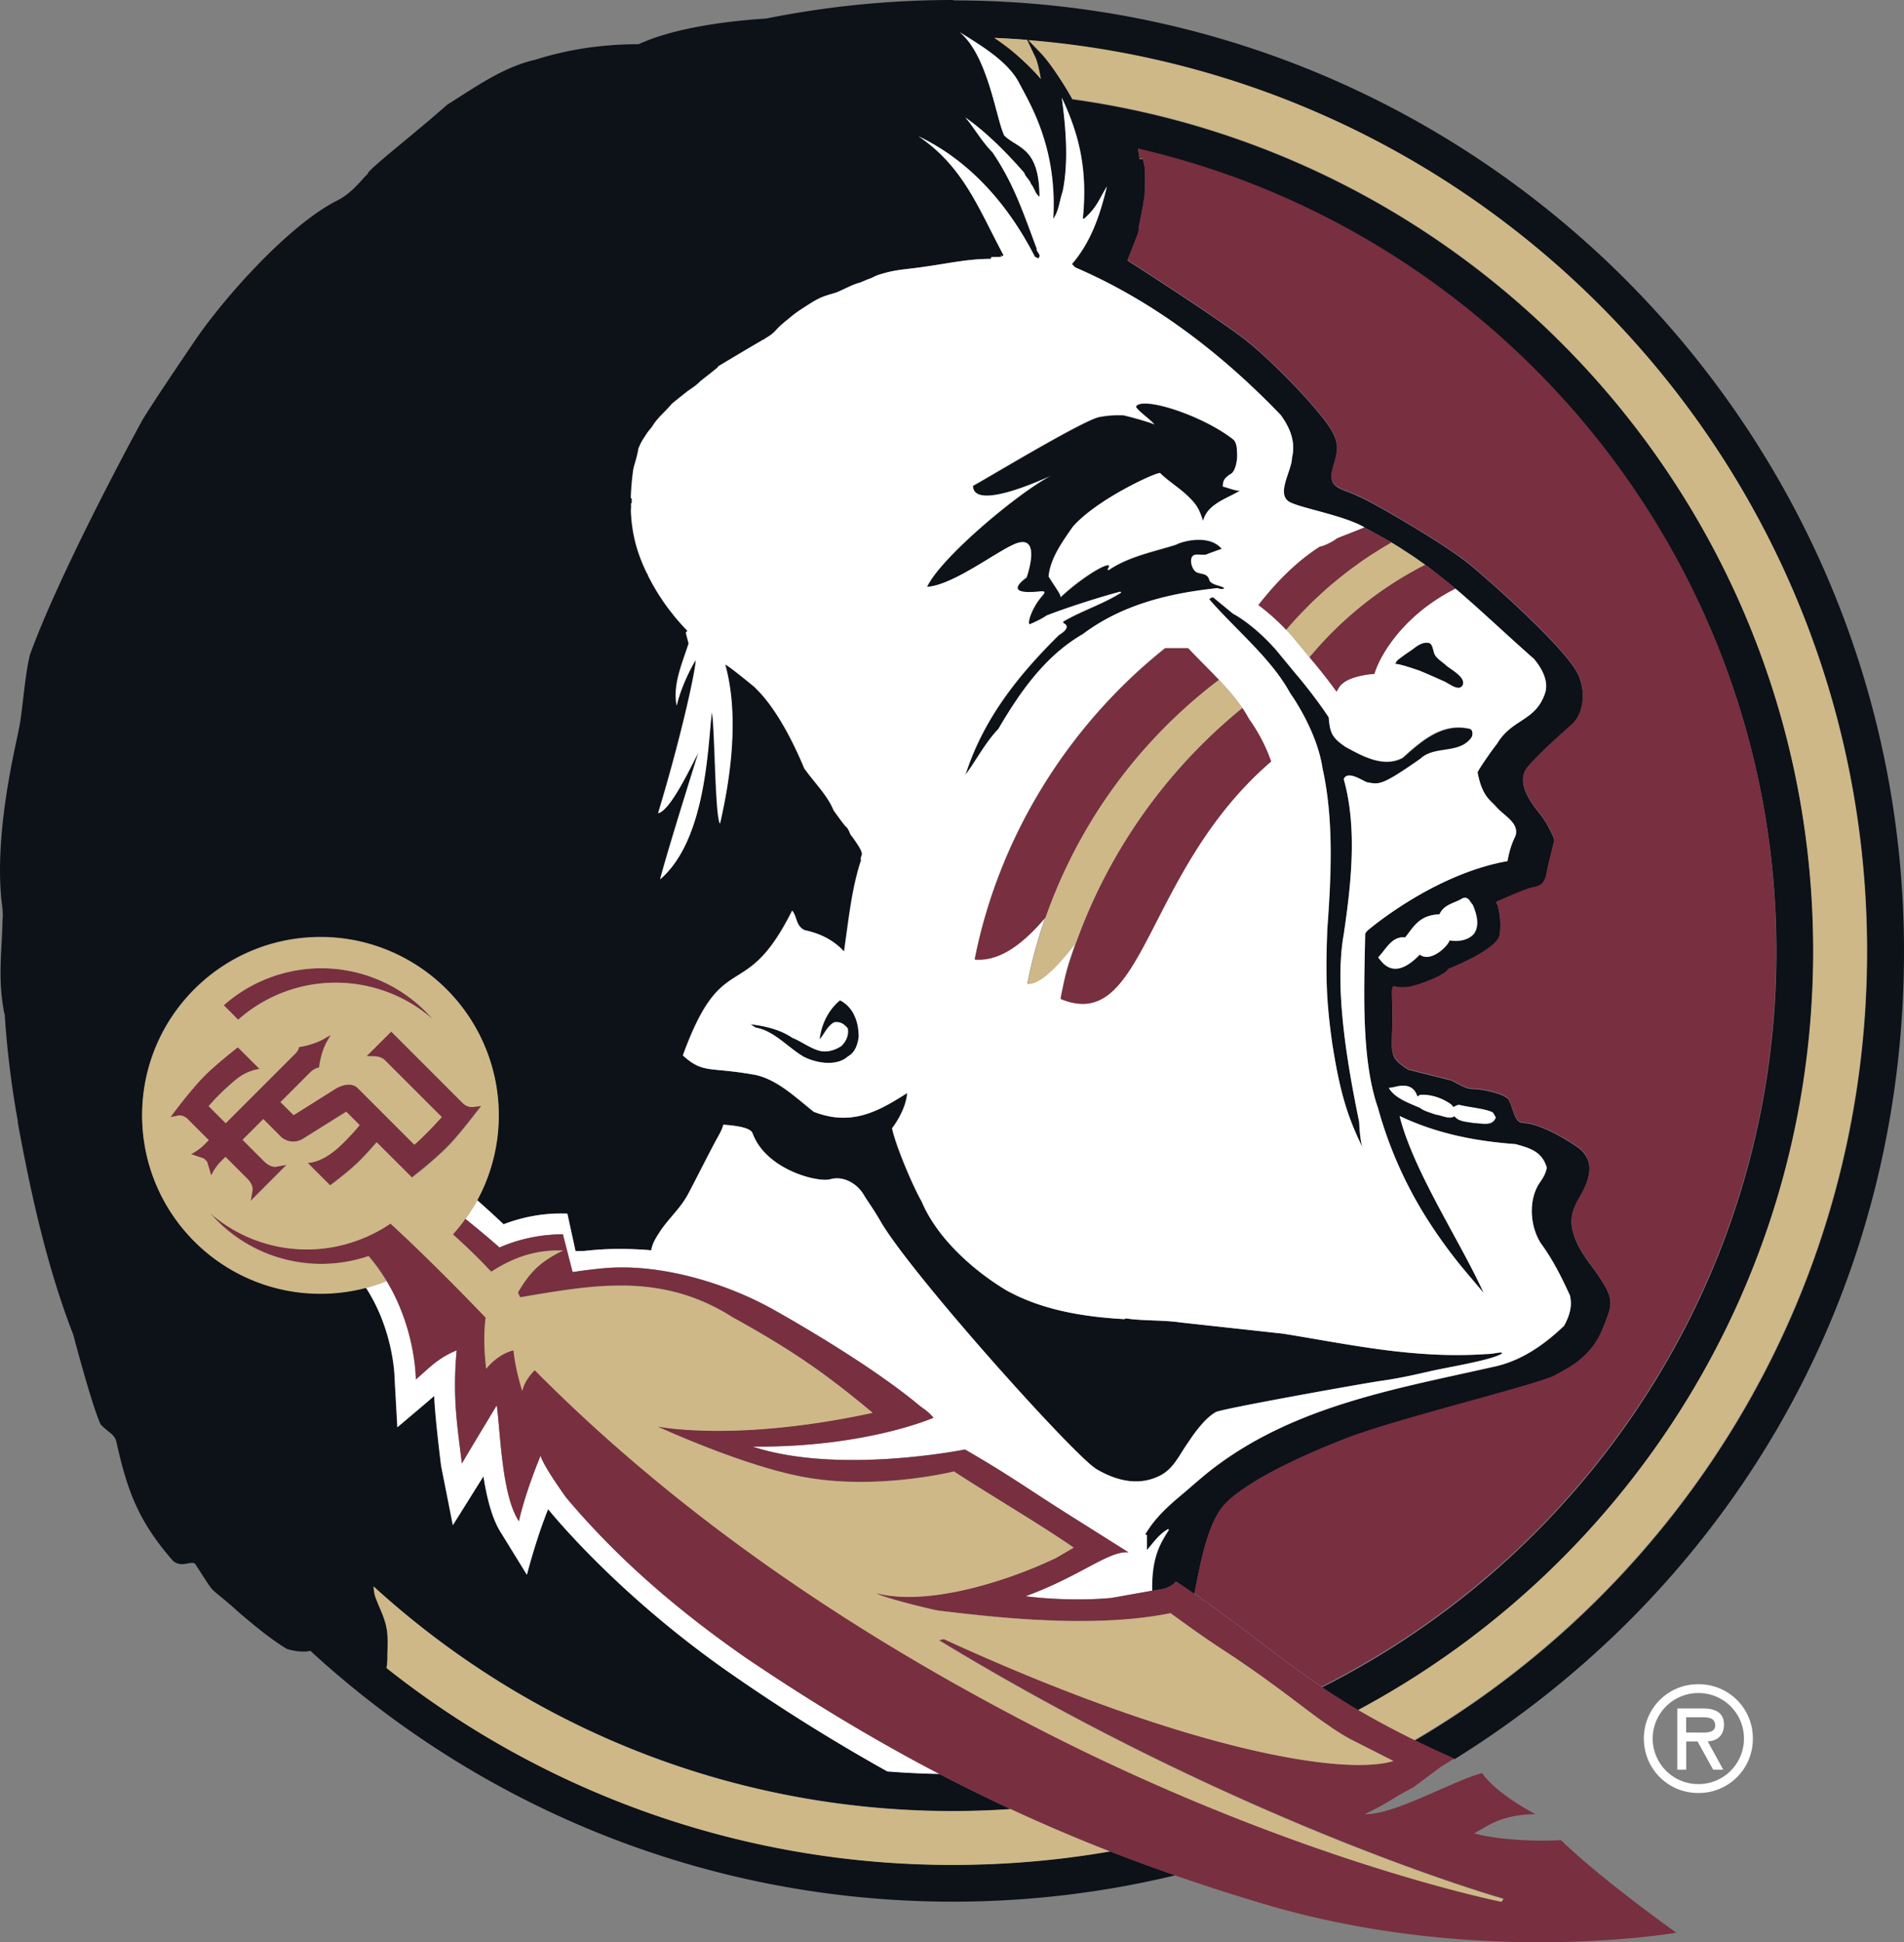 <?xml version="1.0" encoding="UTF-8" standalone="no"?>
<svg
   width="113.484"
   height="115.723"
   fill="none"
   version="1.1"
   id="svg14"
   sodipodi:docname="FSU.svg"
   inkscape:version="1.4 (86a8ad7, 2024-10-11)"
   xmlns:inkscape="http://www.inkscape.org/namespaces/inkscape"
   xmlns:sodipodi="http://sodipodi.sourceforge.net/DTD/sodipodi-0.dtd"
   xmlns="http://www.w3.org/2000/svg"
   xmlns:svg="http://www.w3.org/2000/svg">
  <rect width="100%" height="100%" fill="#808080" stroke="none"/>
  <sodipodi:namedview
     id="namedview14"
     pagecolor="#ffffff"
     bordercolor="#000000"
     borderopacity="0.25"
     inkscape:showpageshadow="2"
     inkscape:pageopacity="0.0"
     inkscape:pagecheckerboard="0"
     inkscape:deskcolor="#d1d1d1"
     inkscape:zoom="9.7916667"
     inkscape:cx="56.782979"
     inkscape:cy="57.855319"
     inkscape:window-width="3440"
     inkscape:window-height="1377"
     inkscape:window-x="-8"
     inkscape:window-y="-8"
     inkscape:window-maximized="1"
     inkscape:current-layer="svg14" />
  <path
     fill="#0d1118"
     d="m 59.945,2.139 c -3.812,0 -7.535,0.38 -11.138,1.104 -2.533,0.16 -5.595,0.598 -7.603,1.53 -2.168,0 -4.23,0.312 -6.145,0.92 -1.954,0.447 -3.583,1.633 -5.28,2.693 -1.934,1.726 -4.89,3.991 -4.73,4.132 -0.19,0.098 -0.855,1.09 -1.789,1.556 -2.955,1.478 -6.85,5.916 -8.483,8.328 0,0 -2.324,3.403 -3.14,4.74 -0.905,1.643 -5.061,9.411 -6.719,14.02 -0.32,1.293 -0.457,3.568 -0.661,4.429 -0.126,0.768 -1.386,5.658 -1.07,9.8 0.049,0.652 0.151,1.046 0.103,1.532 -0.05,2.134 -0.302,3.476 0.106,5.63 0,0 0.01,-0.04 0.015,-0.054 0.141,2.187 0.404,4.336 0.788,6.446 0,0.039 0,0.078 0.004,0.117 0.798,4.331 1.746,8.595 3.301,12.606 0,0 1.109,4.229 1.629,5.337 0.457,0.501 0.841,0.564 0.948,1.075 0.651,2.95 1.347,4.754 3.369,7.059 a 0.813,0.813 0 0 0 0.583,0.194 c 0.21,-0.01 0.399,-0.078 0.555,-0.073 0.063,0 0.126,0.015 0.175,0.054 1.443,2.197 0.515,1.001 2.698,2.97 0.89,0.749 1.779,1.497 2.746,2.085 0.093,0.049 0.57,0.175 1.007,0.175 0.146,0 0.291,-0.014 0.418,-0.048 10.092,9.276 23.549,14.949 38.303,14.949 4.56,0 8.994,-0.545 13.248,-1.57 -1.323,-0.462 -2.62,-0.939 -3.895,-1.435 a 54.908,54.908 0 0 1 -9.353,0.803 54.217,54.217 0 0 1 -33.768,-11.731 c 0.034,-0.17 0.054,-0.355 0.054,-0.588 0,-0.462 0.034,-0.943 0,-1.4 -0.068,-0.885 -0.428,-1.434 -0.71,-2.222 a 2.172,2.172 0 0 1 -0.112,-0.647 c 9.11,8.313 21.23,13.384 34.536,13.384 1.157,0 2.3,-0.044 3.437,-0.117 a 98.778,98.778 0 0 1 -4.258,-2.095 c -1.04,-0.02 -2.081,-0.068 -3.107,-0.151 a 110.767,110.767 0 0 1 -9.135,-5.693 c -7.034,-4.851 -11.04,-9.888 -11.079,-9.931 -0.748,1.857 -1.264,3.908 -1.264,3.908 l -1.507,-2.445 c -0.569,-0.865 -0.87,-2.12 -1.084,-3.423 l -1.823,2.912 -0.695,-3.52 c 0,0 -0.375,-2.98 -0.413,-4.19 -0.034,0.049 -2.198,1.877 -2.198,1.877 l -0.16,-2.869 c 0,-0.034 -0.02,-2.82 -1.712,-5.444 -0.865,0.228 -1.769,0.35 -2.707,0.35 a 10.57,10.57 0 0 1 -4.137,-0.837 10.628,10.628 0 0 1 -6.49,-9.79 c 0,-5.868 4.759,-10.623 10.627,-10.623 2.017,0 3.904,0.564 5.508,1.541 a 10.614,10.614 0 0 1 5.114,9.086 c 0,1.833 -0.467,3.554 -1.283,5.061 0.656,0.579 1.18,1.07 1.575,1.44 a 9.44,9.44 0 0 1 3.801,-0.638 l 0.486,2.232 c 0.175,-0.005 0.35,-0.01 0.52,-0.01 0.487,-0.049 0.978,-0.092 1.474,-0.107 0.85,-0.03 1.692,0 2.523,0.068 0.044,-0.34 0.218,-0.651 0.476,-1.05 0.52,-0.817 1.24,-1.41 1.702,-2.27 0.413,-0.773 1.25,-2.436 1.667,-3.209 0.166,-0.306 0.36,-0.617 0.452,-0.958 0.112,0.03 1.23,0.064 1.614,0.36 a 0.395,0.395 0 0 1 0.117,0.141 c 0.15,0.413 0.384,0.778 0.666,1.094 1.225,1.366 3.393,1.833 3.977,1.663 0.476,-0.137 0.977,-0.01 1.39,0.277 l 0.117,0.087 c 0.194,0.16 0.37,0.355 0.496,0.579 0.15,0.262 0.593,0.87 0.967,1.526 1.565,2.732 9.256,11.434 12.042,14.079 a 135.392,135.392 0 0 0 0.277,0.262 c 0.258,0.234 0.457,0.394 0.578,0.467 1.182,0.69 2.523,1.03 3.802,0.37 0.768,-0.399 1.104,-1.162 1.57,-1.843 0.18,-0.258 0.346,-0.52 0.54,-0.773 0.33,-0.428 0.72,-0.885 1.191,-1.162 0.326,-0.194 8.809,-1.711 9.796,-1.852 1.171,-0.165 2.042,-0.37 2.965,-0.578 1.012,-0.234 3.797,-0.676 4.312,-1.07 -0.02,-0.068 -0.102,-0.049 -0.15,-0.049 l -0.36,0.054 c -0.311,0.049 -0.204,0.024 -0.544,0.044 -4.22,0.277 -8.095,-0.589 -11.999,-1.22 l -6.096,-0.667 c -1.07,-0.16 -2.304,-0.087 -3.306,-0.248 l -0.048,0.05 C 67.621,80.593 65.2,80.175 63.095,79.008 A 15.062,15.062 0 0 1 60.12,76.68 c -0.885,-0.9 -1.624,-1.91 -2.066,-2.961 -0.52,-0.89 -1.556,-3.34 -1.765,-4.356 0,0 0.826,-1.035 0.9,-2.1 -1.464,0.938 -2.825,1.711 -4.566,1.405 a 5.466,5.466 0 0 1 -1.006,-0.287 c -0.544,-0.433 -1.128,-0.953 -1.755,-1.39 -0.598,-0.413 -1.24,-0.744 -1.925,-0.846 -2.572,-0.447 -2.907,-0.034 -4.118,-1.123 2.402,-6.602 3.661,-2.922 6.515,-8.63 0.223,0.278 0.233,0.662 0.447,0.934 0.073,0.093 0.17,0.175 0.311,0.234 0.768,0.165 1.473,0.471 2.08,1.016 0.079,0.072 0.156,0.15 0.23,0.228 l 0.024,0.024 c 0.272,-1.837 0.447,-3.724 1.016,-5.44 -0.073,-0.18 0.107,-0.31 0.034,-0.461 -0.03,-0.156 -0.234,-0.477 -0.413,-0.73 -0.137,-0.194 -0.253,-0.345 -0.253,-0.345 0,0 -0.034,-0.087 -0.078,-0.184 v -0.005 l -0.015,-0.02 a 1.151,1.151 0 0 0 -0.111,-0.194 l -0.035,-0.034 c -0.097,-0.054 -0.724,-0.948 -0.763,-0.997 -0.374,-0.919 -1.166,-1.672 -1.72,-2.465 0,0.005 0,0.015 -0.006,0.02 -1.06,-2.553 -2.046,-3.89 -2.64,-4.54 -0.004,-0.006 -0.01,-0.015 -0.019,-0.02 -0.034,-0.04 -0.068,-0.073 -0.102,-0.107 a 1.905,1.905 0 0 1 -0.097,-0.102 l -0.01,-0.01 c 0,0 -0.01,-0.015 -0.02,-0.02 a 0.968,0.968 0 0 0 -0.16,-0.155 c 0,0 -1.434,-1.181 -1.691,-1.298 1.016,3.602 0,8.09 -0.307,9.48 -0.31,-0.418 -0.31,-6.092 -0.49,-6.617 -0.244,2.003 -0.327,7.58 -3.078,9.942 0.438,-1.706 2.25,-7.457 2.275,-7.535 -0.32,0.544 -1.629,3.442 -2.397,3.597 1.498,-4.949 2.28,-8.784 2.242,-9.13 -0.438,0.71 -0.963,1.901 -1.133,2.728 -0.248,-1.264 0.33,-2.523 0.71,-3.71 l -0.166,-0.641 c 0.04,-0.059 0.073,-0.102 0.097,-0.112 -0.262,-0.267 -0.52,-0.554 -0.763,-0.85 -0.058,-0.074 -0.111,-0.147 -0.17,-0.22 -0.063,-0.077 -0.126,-0.16 -0.19,-0.238 l -0.335,-0.466 -0.024,-0.04 c -0.02,-0.033 -0.04,-0.067 -0.063,-0.097 -0.102,-0.15 -0.2,-0.301 -0.292,-0.452 -0.195,-0.325 -0.37,-0.646 -0.53,-0.962 0,-0.01 0.01,-0.02 0.015,-0.03 l -0.049,-0.053 c -0.015,-0.024 -0.024,-0.049 -0.039,-0.073 -0.55,-1.133 -0.87,-2.26 -0.928,-3.636 0,-0.166 0.024,-0.35 0,-0.448 0.092,-0.077 0.038,-0.209 0.048,-0.31 a 0.13,0.13 0 0 0 -0.053,-0.044 c 0.014,-0.486 0.053,-1.002 0.13,-1.56 0.015,-0.137 0.05,-0.263 0.079,-0.385 0.097,-0.326 0.194,-0.651 0.238,-0.972 0.02,-0.054 0.044,-0.102 0.063,-0.156 0.136,-0.316 0.258,-0.476 0.447,-0.773 0.107,-0.165 0.253,-0.301 0.355,-0.471 0.321,-0.506 0.759,-0.832 1.128,-1.289 0.311,-0.257 0.622,-0.505 0.938,-0.753 0.132,-0.093 0.253,-0.175 0.336,-0.233 0.204,-0.142 0.34,-0.273 0.462,-0.39 0.34,-0.267 0.685,-0.534 1.02,-0.806 0,-0.015 0,-0.025 -0.01,-0.034 0.424,-0.253 1.386,-0.837 2.694,-1.6 l 0.112,-0.044 -0.02,-0.01 c 0.744,-0.442 0.496,-0.422 1.162,-0.976 0.059,-0.05 0.107,-0.088 0.156,-0.127 h 0.024 l -0.01,-0.01 c 0.477,-0.398 0.589,-0.486 1.211,-0.88 0.739,-0.471 0.87,-0.51 1.687,-0.753 0.243,-0.073 1.099,-0.535 1.444,-0.598 -0.025,0.014 0.228,-0.097 0.505,-0.21 0.122,-0.033 0.239,-0.082 0.365,-0.155 a 3.4,3.4 0 0 1 0.248,-0.102 c 0.953,-0.301 1.283,-0.291 2.372,-0.432 l 0.112,-0.01 h 0.01 c 0.044,-0.01 0.082,-0.015 0.131,-0.024 1.595,-0.22 2.625,-0.482 4.113,-0.491 a 0.192,0.192 0 0 1 -0.024,-0.044 c -0.04,-0.083 0.102,-0.049 0.597,-0.068 0.025,0 0.02,-0.049 -0.01,-0.127 0.03,0.034 0.054,0.068 0.083,0.102 a 0.282,0.282 0 0 1 0.078,-0.077 c -1.478,-2.747 -2.367,-5.265 -5.07,-7.088 3.092,1.478 5.377,4.117 6.952,7.204 0.082,-0.01 0.121,0.088 0.209,0.059 0.102,-0.122 0.053,-0.214 -0.015,-0.312 -0.015,-0.024 -0.034,-0.048 -0.049,-0.067 a 0.26,0.26 0 0 1 -0.048,-0.18 C 64.69,16.33 64.476,15.736 64.257,15.168 63.742,13.816 63.207,12.586 62.297,11.23 61.651,10.583 61.189,9.742 60.674,9.144 c 1.26,0.89 2.465,2.105 3.515,3.301 0.01,0.03 0.02,0.059 0.034,0.088 0.097,0.2 0.306,0.36 0.365,0.574 0.077,0.087 0.136,0.194 0.184,0.3 0.01,0.025 0.025,0.045 0.034,0.069 0.073,0.155 0.151,0.301 0.292,0.389 -0.01,-1.109 -0.19,-1.784 -0.457,-2.241 -0.442,-0.759 -1.128,-0.9 -1.643,-1.4 A 2.222,2.222 0 0 1 62.886,9.951 C 62.619,9.208 62.327,7.73 61.802,6.378 61.442,5.45 60.975,4.589 60.329,4.054 c 1.21,0.764 2.858,1.717 3.544,3.01 0.243,0.462 0.608,1.098 0.967,1.915 0.637,1.459 1.24,3.5 1.08,6.203 0.34,-0.481 0.369,-1.079 0.559,-1.623 0.37,-1.77 0.19,-3.822 -0.049,-5.586 1.089,2.285 1.536,4.38 1.254,7.175 l 0.049,0.049 c 0.778,-0.661 0.909,-1.157 1.385,-1.945 -0.398,1.668 -0.928,3.287 -2.085,4.628 l 0.2,0.2 c 4.5,1.935 8.57,4.968 12.245,8.794 0.165,0.229 0.316,0.467 0.438,0.72 0.267,0.549 0.393,1.157 0.233,1.828 0,0.641 -0.705,1.75 -0.408,2.362 a 0.67,0.67 0 0 0 0.277,0.282 c 0.72,0.37 3.184,0.788 4.424,1.488 0.102,0.053 0.194,0.107 0.296,0.16 0.102,0.054 0.204,0.107 0.306,0.165 0,0 0.005,0 0.01,0.005 0.112,0.063 0.224,0.122 0.33,0.185 0.06,0.034 0.127,0.068 0.186,0.102 0.004,0 0.01,0.005 0.014,0.01 0.102,0.058 0.2,0.112 0.292,0.17 0.082,0.049 0.16,0.097 0.238,0.141 0.15,0.092 0.301,0.185 0.447,0.272 0.073,0.044 0.141,0.088 0.214,0.136 0.097,0.064 0.19,0.122 0.282,0.185 0.02,0.01 0.034,0.024 0.054,0.034 0.116,0.078 0.228,0.15 0.34,0.229 0.005,0 0.015,0.01 0.02,0.014 0.174,0.122 0.344,0.243 0.52,0.365 0.01,0.01 0.019,0.014 0.034,0.024 0.17,0.127 0.34,0.248 0.51,0.374 a 20.7,20.7 0 0 1 0.083,0.068 c 0.19,0.146 0.384,0.297 0.573,0.448 0.034,0.029 0.073,0.058 0.107,0.087 0.195,0.156 0.39,0.316 0.579,0.481 1.439,1.216 2.844,2.567 4.686,4.196 0,0 0.034,0.039 0.054,0.058 0,0.005 0.005,0.01 0.01,0.015 0.243,0.292 0.65,0.885 0.66,1.517 0,0.16 -0.019,0.32 -0.077,0.48 -0.579,1.659 -1.945,1.47 -2.849,2.976 -0.438,0.564 -1.05,1.459 -1.162,1.702 0.267,1.424 0.754,1.648 1.084,2.022 0.384,0.442 1.007,0.783 1.172,1.264 a 0.753,0.753 0 0 1 -0.01,0.535 5.33,5.33 0 0 0 -0.462,1.468 c -4.482,0.792 -8.38,4.171 -8.38,4.171 l -0.098,0.15 c -0.054,2.937 -0.219,6.67 0.496,9.485 0.078,0.307 0.16,0.603 0.262,0.885 0.136,0.491 0.282,0.973 0.447,1.444 a 24.262,24.262 0 0 0 2.519,5.236 30.106,30.106 0 0 0 2.017,2.79 l 1.318,1.566 c -0.841,-1.872 -2.28,-4.264 -3.432,-6.578 a 31.645,31.645 0 0 1 -0.754,-1.614 c -0.355,-0.821 -0.642,-1.614 -0.822,-2.348 2.15,1.021 4.439,1.497 6.923,1.677 0.88,0.248 1.566,0.448 1.847,1.395 -0.048,0.36 -0.247,0.657 -0.456,0.958 -0.652,1.026 -0.54,2.562 0.111,3.564 0.078,0.107 0.151,0.209 0.224,0.316 0.01,0.02 0.024,0.034 0.039,0.053 0,0.005 0.005,0.01 0.01,0.015 0.583,0.865 1.03,1.779 1.458,2.712 0.015,0.054 0.02,0.102 0.03,0.156 0.106,0.617 -0.122,1.186 -0.39,1.682 -1.25,1.191 -2.615,2.105 -4.224,2.436 -5.82,1.307 -11.775,2.323 -16.617,5.999 -0.69,0.52 -1.346,1.123 -2.008,1.677 -0.646,0.544 -1.278,1.118 -1.774,1.803 a 7.1,7.1 0 0 0 -0.32,0.487 l 0.057,0.038 0.04,0.025 v 0.89 c 0.393,-0.453 0.743,-0.968 1.268,-1.255 0.015,0.015 0.03,0.03 0.04,0.049 a 9.276,9.276 0 0 0 -0.434,0.729 c -0.476,0.919 -0.578,1.891 -0.559,2.893 l 0.384,-0.069 c 0.078,-0.01 0.156,-0.019 0.224,-0.038 0.56,-0.122 0.797,-0.453 0.797,-0.453 0.384,0.253 0.754,0.501 1.104,0.75 v -0.02 c 0.38,-1.935 0.812,-4.327 1.871,-5.392 1.124,-1.123 3.661,-2.489 7.147,-3.845 3.14,-1.215 11.692,-3.252 12.557,-3.811 0.384,-0.248 2.017,-0.885 2.737,-2.694 l 0.097,-0.238 c 0.574,-1.439 0.661,-1.658 -0.909,-3.772 -1.458,-1.964 -1.001,-2.951 -0.783,-3.428 0.015,-0.029 0.03,-0.058 0.04,-0.082 0.024,-0.068 0.077,-0.151 0.145,-0.268 0.433,-0.739 0.788,-1.54 0.569,-2.246 a 0.984,0.984 0 0 0 -0.053,-0.126 c -0.01,-0.02 -0.015,-0.039 -0.025,-0.058 -0.121,-0.248 -0.32,-0.482 -0.632,-0.69 -1.278,-0.866 -2.362,-1.294 -2.931,-1.372 a 0.284,0.284 0 0 1 -0.068,-0.01 c -0.025,0 -0.044,-0.004 -0.068,-0.004 -0.17,-0.02 -0.263,-0.034 -0.331,-0.073 -0.107,-0.068 -0.185,-0.185 -0.253,-0.326 v -0.01 l -0.034,-0.077 a 6.072,6.072 0 0 1 -0.087,-0.234 c 0,-0.005 -0.005,-0.014 -0.01,-0.024 l -0.058,-0.17 a 3.108,3.108 0 0 0 -0.21,-0.51 1.133,1.133 0 0 0 -0.257,-0.18 c -0.467,-0.244 -1.279,-0.394 -1.736,-0.424 -0.058,0 -0.111,-0.004 -0.155,-0.004 a 1.01,1.01 0 0 1 -0.282,-0.049 h -0.005 a 0.416,0.416 0 0 1 -0.073,-0.024 0.069,0.069 0 0 1 -0.03,-0.01 0.07,0.07 0 0 1 -0.028,-0.01 C 90.071,66.782 89.663,66.5 89.575,66.505 L 87.072,65.878 C 86.488,65.503 86.24,65.275 86.148,64.915 a 1.573,1.573 0 0 1 -0.014,-0.068 c 0,-0.024 -0.01,-0.049 -0.015,-0.073 -0.054,-0.35 -0.015,-0.822 0,-1.604 0.029,-1.736 -0.097,-2.105 0.068,-2.242 0,0 0.496,0.142 1.089,0.005 0.574,-0.13 2.042,-0.69 2.168,-1.025 0,0 2.951,-1.148 3.077,-2.052 A 4.538,4.538 0 0 0 92.41,56.096 C 92.405,56.076 92.4,56.067 92.4,56.067 l -0.083,-0.165 0.17,-0.078 c 0.17,-0.073 1.648,-0.73 2.008,-0.788 0.355,-0.058 0.69,-0.165 0.812,-0.811 0.073,-0.404 0.204,-0.92 0.306,-1.332 0.073,-0.297 0.156,-0.632 0.16,-0.71 -0.028,-0.146 -0.408,-0.997 -0.865,-1.56 -0.301,-0.375 -0.982,-1.211 -0.996,-1.99 0,-0.257 0.063,-0.51 0.243,-0.733 0.617,-0.763 2.309,-2.266 2.644,-2.557 0.798,-0.7 0.89,-2.198 0.282,-3.228 -0.194,-0.336 -0.534,-0.764 -0.957,-1.24 -1.507,-1.697 -4.099,-4.02 -5.348,-5.06 -1.351,-1.129 -5.299,-3.438 -6.364,-3.953 -0.16,-0.078 -0.32,-0.146 -0.471,-0.219 -0.579,-0.262 -1.133,-0.37 -1.352,-0.729 -0.097,-0.165 -0.126,-0.384 -0.058,-0.69 0.039,-0.185 0.083,-0.346 0.131,-0.501 0.17,-0.617 0.292,-1.045 -0.068,-1.755 a 3.785,3.785 0 0 0 -0.184,-0.32 c -0.759,-1.197 -3.306,-3.86 -4.95,-5.174 -1.608,-1.288 -7.126,-4.808 -7.126,-4.808 l 0.637,-1.614 c 0.034,-0.116 0.053,-0.345 0.038,-0.345 0.098,-0.496 0.258,-1.22 0.307,-1.643 0.02,0 0.039,-0.175 0.034,-0.219 v -0.01 c 0.044,-0.568 0.048,-1.244 0.024,-1.657 a 3.872,3.872 0 0 0 -0.082,-0.399 c -0.015,-0.053 -0.025,-0.111 -0.044,-0.165 l -0.2,0.015 c 0,0 0,-0.034 -0.005,-0.049 -0.01,-0.2 -0.043,-0.38 -0.082,-0.54 21.765,5.008 38.055,24.531 38.055,47.798 0,12.893 -5.007,24.628 -13.165,33.393 a 49.267,49.267 0 0 1 -13.932,10.453 c 0.675,0.452 1.39,0.909 2.182,1.37 C 100.237,95.421 111.219,78.41 111.219,58.828 111.219,32.931 92.006,11.522 67.057,8.065 66.975,7.919 66.892,7.773 66.804,7.623 66.26,6.703 65.608,5.766 65.19,5.333 L 64.442,4.555 c 27.982,2.275 49.985,25.707 49.985,54.273 0,20.049 -10.836,37.565 -26.966,47.02 a 73.87,73.87 0 0 0 2.377,1.104 c 0,0 0.058,-0.039 0.156,-0.097 0.32,-0.2 0.636,-0.404 0.952,-0.608 0.132,-0.088 0.263,-0.17 0.394,-0.258 a 60.34,60.34 0 0 0 4.166,-3.043 58.525,58.525 0 0 0 3.987,-3.5 c 0.525,-0.506 1.04,-1.021 1.541,-1.546 a 56.18,56.18 0 0 0 4.122,-4.803 c 7.244,-9.46 11.464,-21.25 11.464,-34.273 0,-31.24 -25.416,-56.66 -56.656,-56.66 m 26.33,64.754 c 0.69,-0.175 1.138,-0.015 1.317,0.525 v 0.014 c 0,0.015 0.005,0.025 0.01,0.04 0.073,-0.044 0.146,-0.098 0.214,-0.103 0.613,-0.034 1.26,0.185 1.78,0.55 a 0.474,0.474 0 0 1 0.087,0.082 c 0.024,0.03 0.048,0.064 0.073,0.098 0.116,-0.064 0.272,-0.156 0.355,-0.132 0.66,0.165 1.414,0.204 1.949,0.423 0.102,0.044 0.141,0.233 0.224,0.306 -0.2,0.579 -0.846,0.35 -1.323,0.346 -0.384,-0.083 -0.884,-0.064 -1.142,-0.404 -0.316,0.2 -0.744,-0.048 -1.099,-0.097 -0.355,-0.131 -0.714,-0.214 -0.948,-0.404 -0.53,-0.233 -1.264,-0.49 -1.677,-0.938 A 1.262,1.262 0 0 1 85.92,66.962 c 0.18,-0.01 0.233,-0.02 0.369,-0.059 m 4.701,-9.115 c -0.326,0.384 -0.948,0.481 -1.444,0.384 -0.117,0.374 -1.152,1.347 -1.774,0.85 -1.6,1.663 -2.266,0.395 -2.48,0.171 0.453,-0.467 0.812,-1.288 1.61,-1.191 0.476,-0.564 0.807,-1.342 2.046,-1.376 0.287,-0.627 0.939,-0.656 1.371,-0.957 0.355,-0.132 0.433,0.204 0.608,0.384 0.044,0.097 0.087,0.209 0.131,0.335 0.146,0.433 0.238,0.977 -0.063,1.4 M 64.84,5.532 c 0.015,0.034 0.034,0.073 0.049,0.112 0.068,0.18 0.131,0.423 0.185,0.68 0.039,0.176 0.073,0.35 0.102,0.52 C 64.87,6.48 64.398,5.984 63.727,5.401 A 13.61,13.61 0 0 0 62.4,4.395 c 0.656,0.029 1.308,0.068 1.954,0.121 l 0.481,1.016 z"
     id="path2"
     transform="translate(-3.136,-2.139)"
     mask="url(#mask24)" />
  <path
     fill="#0d1118"
     d="m 53.26,64.487 c -0.379,0.238 -0.86,0.389 -1.327,0.248 -0.559,-0.17 -1.03,-0.54 -1.565,-0.758 -0.739,-0.501 -1.604,-0.7 -2.494,-0.807 l 0.311,0.199 c 1.099,0.19 1.886,1.157 2.844,1.726 0.72,0.379 1.954,0.612 2.645,0 0.447,-0.239 0.588,-0.705 0.66,-1.167 0,-0.89 -0.31,-1.774 -1.117,-2.188 -0.695,0.57 -1.118,1.44 -1.216,2.339 0.292,-0.34 0.438,-0.768 0.86,-1.021 0.36,-0.068 0.599,0.087 0.818,0.36 0.068,0.379 -0.088,0.787 -0.409,1.07 M 89.201,42.732 c 0.268,0.117 0.525,0.34 0.822,0.39 a 0.279,0.279 0 0 0 0.32,-0.195 c 0.137,-0.472 -0.738,-0.895 -1.03,-1.162 -0.21,-0.2 -0.476,-0.345 -0.632,-0.589 -0.121,-0.19 -0.117,-0.68 -0.38,-0.729 -0.32,-0.058 -0.631,0.131 -0.874,0.321 -0.229,0.175 -0.477,0.316 -0.7,0.496 -0.146,0.117 -0.399,0.258 -0.413,0.467 0.01,-0.122 1.346,0.34 1.448,0.379 0.481,0.2 0.963,0.413 1.44,0.627 M 66.265,39.986 c -2.504,2.47 -4.536,5.07 -5.576,8.342 0.66,-0.89 1.166,-1.901 1.968,-2.747 1.265,-2.144 2.762,-4.336 5.032,-5.644 2.324,-1.745 5.1,-2.436 8.036,-2.742 0.107,0.058 0.34,0.087 0.399,0 -0.229,-0.16 -0.525,-0.16 -0.754,-0.311 a 0.379,0.379 0 0 1 -0.117,-0.117 c -0.043,-0.078 -0.038,-0.155 -0.126,-0.258 -0.19,-0.223 -0.55,-0.13 -0.758,-0.33 -0.17,-0.165 -0.272,-0.52 -0.21,-0.749 0.112,-0.384 0.594,-0.15 0.9,-0.233 0.097,-0.049 0.91,-0.336 0.91,-0.336 -0.725,-0.88 -2.295,-0.49 -2.747,-0.247 -1.367,0.427 -2.806,0.7 -4.011,1.516 l -0.049,-0.048 c 0.53,-0.749 -1.356,0.296 -2.8,1.653 0.01,-0.151 -0.19,-0.404 -0.715,-1.225 0.102,-1.07 0.788,-2.028 1.43,-2.947 1.463,-1.706 5.27,-3.403 5.23,-3.203 0.628,0.608 1.425,1.026 2.037,1.78 0.263,0.32 0.38,0.675 0.51,1.059 0.254,-1.036 1.474,-1.342 2.237,-1.828 -0.16,0.102 -0.846,-0.19 -1.06,-0.219 -0.02,-0.418 0.19,-0.583 0.491,-0.768 0.263,-0.165 0.37,-0.802 0.36,-1.074 -0.01,-0.34 0.005,-0.783 -0.262,-0.992 -1.853,-1.439 -5.353,-2.547 -5.756,-1.96 -0.093,0.137 0.85,0.784 1.098,1.104 -0.073,-0.097 -1.74,-0.554 -1.881,-0.564 a 6.335,6.335 0 0 0 -1.39,0.098 c -0.958,0.16 -7.074,3.87 -7.555,4.103 0.02,1.487 3.938,-0.263 4.662,-0.603 -1.774,0.875 -6.548,4.813 -7.404,6.63 1.619,-0.091 4.414,-2.323 5.416,-2.62 1.41,-0.417 0.52,2.057 0.52,2.057 0,0 -1.59,1.074 0.739,0.841 0.573,-0.058 0.267,0.126 0,0.496 -0.457,0.617 -0.7,1.37 -0.554,1.458 0.457,-0.194 0.782,-0.37 1.01,-0.525 1.167,-0.462 3.297,-1.137 4.395,-1.42 l 0.05,0.05 c -1.11,0.7 -2.334,1.069 -3.453,1.725 v 0.102 c 0.448,0.205 0.05,0.51 -0.262,0.71"
     id="path3"
     transform="translate(-3.136,-2.139)"
     mask="url(#mask23)" />
  <path
     fill="#0d1118"
     d="m 84.656,48.78 c 0.67,0.102 0.753,0.277 3.16,-1.415 0.86,-0.797 2.323,-0.238 3.043,-1.269 0.088,-0.16 0.078,-0.447 -0.102,-0.51 -1.595,-0.38 -2.796,0.627 -4.01,1.726 -1.138,0.607 -2.397,-0.102 -3.418,-0.657 -0.812,-0.559 -0.91,-0.836 -0.987,-1.755 -0.953,-1.429 -1.945,-2.566 -1.945,-2.566 l -1.22,-1.478 C 77.797,39.3 76.629,38.721 76.629,38.721 l -1.118,-0.918 c -0.102,-0.132 -0.252,0.039 -0.301,0.058 1.575,1.828 3.704,3.534 4.823,5.59 0,0 1.59,2.178 1.934,4.473 0.69,3.082 0.52,6.466 0.287,9.611 -0.121,2.912 -0.039,4.502 0.321,6.986 0.486,3.082 1.001,4.405 1.775,6.023 -0.156,-0.456 -0.2,-1.526 -0.2,-1.526 -0.73,-3.544 -1.483,-8.017 -0.919,-11.176 0.438,-2.966 0.822,-6.34 0,-9.252 0.243,-0.55 1.172,0.146 1.415,0.2"
     id="path4"
     transform="translate(-3.136,-2.139)"
     mask="url(#mask22)" />
  <path
     fill="#ffffff"
     d="m 96.347,81.157 c 0.268,-0.496 0.496,-1.06 0.39,-1.682 -0.01,-0.049 -0.015,-0.102 -0.03,-0.15 -0.427,-0.934 -0.875,-1.848 -1.458,-2.713 0,0 0,-0.01 -0.005,-0.015 l -0.039,-0.053 a 7.403,7.403 0 0 0 -0.224,-0.316 c -0.646,-1.002 -0.758,-2.533 -0.111,-3.564 0.209,-0.301 0.408,-0.598 0.457,-0.958 -0.282,-0.948 -0.968,-1.147 -1.848,-1.395 -2.484,-0.18 -4.774,-0.656 -6.922,-1.677 0.18,0.734 0.471,1.526 0.821,2.348 0.229,0.53 0.481,1.07 0.754,1.614 1.152,2.319 2.59,4.706 3.432,6.578 l -1.318,-1.566 a 30.105,30.105 0 0 1 -2.017,-2.79 24.6,24.6 0 0 1 -2.966,-6.68 9.394,9.394 0 0 1 -0.262,-0.885 c -0.715,-2.815 -0.55,-6.548 -0.496,-9.484 l 0.102,-0.151 c 0,0 3.899,-3.379 8.381,-4.171 0.093,-0.52 0.229,-1.007 0.462,-1.468 a 0.78,0.78 0 0 0 0.01,-0.535 c -0.17,-0.477 -0.788,-0.817 -1.172,-1.264 -0.325,-0.374 -0.816,-0.598 -1.084,-2.027 0.117,-0.243 0.725,-1.138 1.162,-1.702 0.91,-1.507 2.27,-1.317 2.849,-2.975 0.058,-0.16 0.082,-0.321 0.078,-0.481 -0.01,-0.632 -0.423,-1.225 -0.662,-1.517 0,0 -0.01,-0.01 -0.01,-0.015 V 41.458 L 94.568,41.4 c -1.842,-1.628 -3.247,-2.98 -4.686,-4.195 -3.355,1.696 -4.609,4.283 -4.828,5.08 0,0 -1.614,0.083 -2.08,0.768 -0.064,0.092 -0.122,0.19 -0.175,0.292 -0.764,-1.05 -1.41,-1.804 -1.425,-1.823 l -0.19,-0.229 -1.06,-1.283 a 11.86,11.86 0 0 0 -0.33,-0.355 13.006,13.006 0 0 0 -1.653,-1.473 c 1.036,-1.313 2.212,-2.543 3.651,-3.471 0.297,-0.063 0.56,-0.204 0.822,-0.35 0.224,-0.16 0.2,-0.151 0.54,-0.282 0.31,-0.127 0.86,-0.33 1.307,-0.52 0.093,0.048 0.18,0.092 0.268,0.14 -0.102,-0.053 -0.195,-0.106 -0.297,-0.16 -1.24,-0.7 -3.704,-1.113 -4.424,-1.488 a 0.619,0.619 0 0 1 -0.277,-0.282 c -0.292,-0.612 0.409,-1.72 0.409,-2.362 0.165,-0.671 0.034,-1.279 -0.234,-1.828 a 4.46,4.46 0 0 0 -0.437,-0.715 c -3.67,-3.82 -7.745,-6.86 -12.246,-8.794 l -0.2,-0.2 c 1.157,-1.346 1.687,-2.965 2.086,-4.628 -0.477,0.788 -0.613,1.284 -1.386,1.945 l -0.048,-0.048 c 0.277,-2.796 -0.17,-4.891 -1.254,-7.176 0.238,1.765 0.417,3.821 0.048,5.59 -0.19,0.55 -0.219,1.148 -0.559,1.624 0.16,-2.707 -0.447,-4.75 -1.084,-6.208 -0.355,-0.816 -0.72,-1.448 -0.963,-1.915 -0.68,-1.293 -2.328,-2.246 -3.539,-3.01 0.647,0.53 1.114,1.396 1.473,2.324 0.525,1.352 0.817,2.83 1.084,3.574 0.04,0.107 0.073,0.199 0.112,0.272 0.52,0.496 1.2,0.642 1.643,1.4 0.268,0.452 0.448,1.133 0.457,2.241 -0.14,-0.087 -0.219,-0.233 -0.291,-0.389 a 0.45,0.45 0 0 0 -0.034,-0.068 c -0.054,-0.107 -0.107,-0.214 -0.185,-0.301 -0.058,-0.21 -0.268,-0.375 -0.365,-0.574 a 0.639,0.639 0 0 1 -0.034,-0.088 c -1.045,-1.2 -2.255,-2.416 -3.51,-3.3 0.516,0.598 0.977,1.434 1.624,2.085 0.914,1.356 1.444,2.586 1.96,3.938 0.218,0.569 0.432,1.162 0.67,1.794 a 0.26,0.26 0 0 0 0.049,0.18 c 0.014,0.024 0.034,0.048 0.048,0.073 0.063,0.097 0.117,0.19 0.015,0.31 -0.088,0.03 -0.127,-0.072 -0.21,-0.058 -1.574,-3.082 -3.854,-5.722 -6.951,-7.2 2.703,1.829 3.597,4.347 5.07,7.089 a 0.538,0.538 0 0 0 -0.077,0.077 c -0.03,-0.034 -0.054,-0.068 -0.083,-0.102 0.03,0.078 0.034,0.127 0.01,0.127 -0.491,0.02 -0.632,-0.015 -0.598,0.068 l 0.024,0.044 c -1.488,0.01 -2.518,0.272 -4.113,0.49 -0.044,0.005 -0.087,0.01 -0.126,0.02 h -0.01 l -0.112,0.014 c -1.084,0.142 -1.42,0.137 -2.372,0.433 -0.015,0 -0.112,0.044 -0.248,0.102 a 1.682,1.682 0 0 1 -0.365,0.156 c -0.272,0.117 -0.53,0.224 -0.5,0.209 -0.35,0.063 -1.206,0.53 -1.444,0.598 -0.817,0.243 -0.948,0.282 -1.687,0.753 -0.622,0.399 -0.74,0.486 -1.21,0.88 l 0.01,0.01 h -0.025 c -0.049,0.039 -0.097,0.078 -0.15,0.126 -0.662,0.555 -0.414,0.54 -1.163,0.978 0,0 0.015,0.004 0.02,0.01 l -0.112,0.043 c -1.308,0.763 -2.27,1.342 -2.693,1.6 0,0.01 0.01,0.019 0.01,0.038 -0.336,0.273 -0.676,0.54 -1.017,0.807 -0.121,0.117 -0.257,0.248 -0.462,0.39 -0.082,0.058 -0.199,0.14 -0.335,0.233 -0.311,0.248 -0.627,0.495 -0.938,0.753 -0.37,0.457 -0.807,0.778 -1.128,1.288 -0.107,0.17 -0.248,0.307 -0.36,0.472 -0.19,0.292 -0.311,0.452 -0.447,0.773 -0.02,0.049 -0.044,0.102 -0.063,0.155 -0.04,0.317 -0.141,0.647 -0.239,0.973 -0.029,0.121 -0.063,0.243 -0.077,0.384 -0.073,0.559 -0.112,1.074 -0.127,1.56 0,0 0.04,0.02 0.054,0.044 -0.01,0.102 0.039,0.229 -0.049,0.311 0.03,0.098 0,0.282 0,0.448 0.059,1.375 0.38,2.498 0.929,3.636 0.014,0.024 0.024,0.048 0.039,0.073 l 0.048,0.053 -0.014,0.03 c 0.16,0.316 0.335,0.636 0.53,0.962 0.087,0.15 0.19,0.301 0.291,0.452 0.02,0.03 0.044,0.063 0.063,0.097 l 0.025,0.04 c 0.107,0.155 0.218,0.31 0.335,0.466 0.058,0.083 0.127,0.16 0.19,0.238 0.058,0.073 0.111,0.146 0.17,0.219 0.243,0.296 0.5,0.583 0.763,0.85 0,0 -0.058,0.054 -0.097,0.113 l 0.165,0.641 c -0.379,1.186 -0.957,2.445 -0.71,3.71 0.17,-0.827 0.696,-2.018 1.133,-2.728 0.039,0.336 -0.739,4.176 -2.241,9.13 0.768,-0.156 2.08,-3.053 2.397,-3.597 0,0 -1.833,5.819 -2.276,7.535 2.747,-2.358 2.835,-7.939 3.078,-9.937 0.18,0.52 0.185,6.194 0.49,6.617 0.312,-1.386 1.323,-5.878 0.307,-9.48 0.263,0.116 1.692,1.298 1.692,1.298 a 0.973,0.973 0 0 1 0.16,0.155 3.558,3.558 0 0 0 0.03,0.03 c 0.034,0.029 0.063,0.063 0.097,0.097 0.034,0.034 0.068,0.068 0.102,0.106 0.005,0.01 0.014,0.015 0.02,0.02 0.592,0.647 1.58,1.988 2.639,4.54 0,-0.01 0,-0.014 0.005,-0.019 0.554,0.793 1.346,1.55 1.72,2.465 0.035,0.048 0.667,0.943 0.764,0.996 a 0.18,0.18 0 0 1 0.034,0.03 c 0.039,0.043 0.078,0.121 0.117,0.199 l 0.014,0.02 v 0.004 c 0.044,0.098 0.073,0.185 0.078,0.185 0,0 0.117,0.15 0.253,0.345 0.175,0.248 0.384,0.569 0.413,0.73 0.073,0.145 -0.102,0.281 -0.034,0.461 -0.569,1.716 -0.748,3.603 -1.016,5.44 L 53.426,58.809 A 5.024,5.024 0 0 0 53.197,58.58 c -0.607,-0.549 -1.312,-0.85 -2.08,-1.016 a 0.75,0.75 0 0 1 -0.311,-0.233 c -0.214,-0.272 -0.224,-0.661 -0.448,-0.933 -2.853,5.702 -4.113,2.027 -6.514,8.629 1.21,1.089 1.546,0.675 4.117,1.123 0.686,0.097 1.328,0.432 1.926,0.846 0.627,0.432 1.215,0.957 1.755,1.385 0.35,0.136 0.685,0.229 1.006,0.287 1.735,0.306 3.097,-0.467 4.565,-1.405 -0.073,1.065 -0.9,2.1 -0.9,2.1 0.21,1.016 1.245,3.471 1.76,4.36 0.443,1.056 1.177,2.062 2.066,2.961 0.885,0.9 1.926,1.697 2.97,2.33 2.106,1.166 4.532,1.584 7.065,1.725 l 0.048,-0.049 c 0.997,0.16 2.236,0.088 3.301,0.248 l 6.096,0.666 c 3.904,0.627 7.774,1.498 11.998,1.22 0.346,-0.019 0.229,0 0.545,-0.043 l 0.36,-0.054 c 0.048,0 0.13,-0.02 0.15,0.049 -0.515,0.389 -3.3,0.836 -4.312,1.07 -0.924,0.213 -1.794,0.413 -2.965,0.578 -0.982,0.14 -9.466,1.658 -9.791,1.852 -0.472,0.277 -0.856,0.734 -1.191,1.162 -0.195,0.248 -0.36,0.51 -0.54,0.768 -0.467,0.68 -0.802,1.444 -1.57,1.843 -1.279,0.66 -2.62,0.32 -3.802,-0.37 A 4.48,4.48 0 0 1 67.923,89.212 L 67.908,89.198 A 10.12,10.12 0 0 1 67.641,88.95 C 64.86,86.305 57.164,77.608 55.599,74.87 55.225,74.214 54.782,73.606 54.631,73.344 a 2.188,2.188 0 0 0 -0.495,-0.579 l -0.117,-0.087 c -0.413,-0.287 -0.914,-0.414 -1.39,-0.278 -0.584,0.17 -2.752,-0.296 -3.977,-1.662 a 3.39,3.39 0 0 1 -0.666,-1.094 0.29,0.29 0 0 0 -0.117,-0.14 c -0.384,-0.297 -1.502,-0.331 -1.614,-0.36 -0.087,0.34 -0.282,0.646 -0.452,0.957 -0.418,0.773 -1.25,2.436 -1.667,3.209 -0.462,0.855 -1.177,1.453 -1.702,2.27 -0.258,0.398 -0.433,0.71 -0.476,1.055 a 21.782,21.782 0 0 0 -2.523,-0.073 18.76,18.76 0 0 0 -1.474,0.112 c -0.175,0 -0.35,0 -0.52,0.005 l -0.486,-2.232 a 18.33,18.33 0 0 0 -0.734,0 9.57,9.57 0 0 0 -3.067,0.637 c -0.394,-0.374 -0.92,-0.86 -1.576,-1.439 a 10.27,10.27 0 0 1 -0.704,1.118 c 0.719,0.584 1.307,1.08 1.77,1.478 0.092,0.078 0.174,0.156 0.257,0.224 a 9.486,9.486 0 0 1 3.038,-0.754 c 0.243,-0.02 0.486,-0.034 0.74,-0.034 l 0.578,2.256 A 29.922,29.922 0 0 1 39.23,77.69 c 3.437,-0.277 7.414,0.982 10.16,2.567 0,0 5.188,2.878 8.338,5.459 0.486,0.413 0.652,0.442 1.04,0.89 0,0 -4.04,1.784 -10.787,1.716 5.129,1.696 12.664,0.175 12.664,0.175 2.79,1.609 3.743,2.353 6.451,4.054 l 3.296,2.076 c -1.181,-0.112 -2.863,1.42 -6.14,2.615 1.21,0.16 3.306,0.278 5.12,0.103 l 2.435,-0.433 c -0.02,-1.001 0.083,-1.974 0.559,-2.893 0.131,-0.248 0.277,-0.49 0.433,-0.729 a 0.193,0.193 0 0 0 -0.04,-0.048 c -0.524,0.286 -0.874,0.797 -1.268,1.254 v -0.89 l -0.039,-0.024 -0.058,-0.034 c 0.111,-0.18 0.223,-0.35 0.32,-0.486 0.496,-0.686 1.128,-1.26 1.775,-1.804 0.666,-0.554 1.322,-1.157 2.008,-1.677 4.842,-3.67 10.797,-4.691 16.616,-6 1.61,-0.33 2.975,-1.248 4.225,-2.435 M 53.664,65.09 c -0.69,0.612 -1.925,0.38 -2.645,0 -0.957,-0.569 -1.75,-1.536 -2.844,-1.726 l -0.31,-0.2 c 0.889,0.113 1.754,0.312 2.493,0.808 0.54,0.218 1.011,0.588 1.566,0.758 0.466,0.141 0.948,-0.01 1.327,-0.248 0.32,-0.282 0.481,-0.69 0.408,-1.07 -0.219,-0.267 -0.462,-0.427 -0.817,-0.36 -0.418,0.249 -0.568,0.681 -0.86,1.022 0.097,-0.9 0.52,-1.765 1.215,-2.334 0.812,0.409 1.118,1.298 1.118,2.183 -0.072,0.462 -0.209,0.929 -0.66,1.167 M 86.712,41.26 c 0.224,-0.18 0.472,-0.322 0.7,-0.497 0.243,-0.19 0.55,-0.379 0.875,-0.32 0.263,0.048 0.258,0.539 0.38,0.729 0.155,0.248 0.422,0.393 0.631,0.588 0.292,0.267 1.167,0.69 1.031,1.162 -0.044,0.146 -0.185,0.214 -0.32,0.194 -0.297,-0.048 -0.555,-0.267 -0.822,-0.389 -0.477,-0.214 -0.953,-0.428 -1.44,-0.627 -0.102,-0.039 -1.438,-0.5 -1.448,-0.38 0.014,-0.208 0.267,-0.35 0.413,-0.466 M 66.508,39.266 v -0.102 c 1.118,-0.657 2.343,-1.026 3.452,-1.726 l -0.049,-0.049 c -1.099,0.282 -3.228,0.958 -4.395,1.42 -0.223,0.156 -0.554,0.33 -1.011,0.525 -0.146,-0.088 0.097,-0.841 0.554,-1.459 0.268,-0.369 0.579,-0.554 0,-0.495 -2.333,0.233 -0.739,-0.841 -0.739,-0.841 0,0 0.89,-2.475 -0.52,-2.057 -1.001,0.297 -3.801,2.528 -5.415,2.62 0.86,-1.818 5.629,-5.75 7.404,-6.63 -0.725,0.34 -4.643,2.09 -4.663,0.602 0.482,-0.233 6.597,-3.947 7.555,-4.103 a 6.356,6.356 0 0 1 1.39,-0.097 c 0.141,0.01 1.809,0.467 1.882,0.564 -0.248,-0.316 -1.191,-0.967 -1.099,-1.104 0.404,-0.588 3.904,0.52 5.756,1.96 0.267,0.209 0.253,0.646 0.263,0.991 0.004,0.277 -0.098,0.914 -0.36,1.075 -0.302,0.19 -0.51,0.35 -0.491,0.768 0.214,0.029 0.9,0.32 1.055,0.219 -0.763,0.486 -1.979,0.792 -2.236,1.828 -0.132,-0.385 -0.248,-0.74 -0.511,-1.06 -0.608,-0.749 -1.405,-1.167 -2.037,-1.78 0.039,-0.199 -3.763,1.498 -5.23,3.204 -0.638,0.919 -1.328,1.877 -1.43,2.946 0.525,0.822 0.724,1.075 0.715,1.225 1.443,-1.356 3.33,-2.401 2.8,-1.653 l 0.048,0.049 c 1.21,-0.817 2.645,-1.089 4.016,-1.517 0.447,-0.238 2.022,-0.627 2.742,0.248 0,0 -0.812,0.282 -0.91,0.335 -0.306,0.088 -0.787,-0.15 -0.899,0.234 -0.063,0.228 0.04,0.583 0.21,0.748 0.208,0.2 0.568,0.107 0.758,0.336 0.082,0.102 0.082,0.18 0.126,0.258 0.02,0.038 0.054,0.073 0.117,0.116 0.228,0.151 0.525,0.156 0.753,0.312 -0.058,0.087 -0.286,0.058 -0.398,0 -2.937,0.31 -5.712,0.996 -8.036,2.741 -2.27,1.308 -3.773,3.496 -5.032,5.645 -0.802,0.845 -1.308,1.857 -1.969,2.746 1.04,-3.272 3.073,-5.873 5.576,-8.342 0.311,-0.2 0.705,-0.506 0.263,-0.71 m -0.175,22.382 c 0.291,-1.478 0.403,-1.905 0.909,-3.325 -1.177,1.517 -2.173,2.484 -2.883,2.43 a 28.567,28.567 0 0 1 1.08,-3.961 c -1.372,1.614 -2.747,2.635 -4.22,2.513 1.429,-7.273 5.566,-13.938 11.351,-18.546 h 1.366 c 0.297,0.31 0.593,0.612 0.885,0.909 0.326,0.325 0.637,0.651 0.943,0.967 0.54,0.569 1.026,1.128 1.395,1.677 0.117,0.17 0.224,0.34 0.316,0.506 0.059,0.112 0.127,0.219 0.204,0.32 0.253,0.356 0.856,1.333 1.196,2.354 -7.622,6.563 -7.486,16.261 -12.547,14.151 m 16.232,2.854 c -0.36,-2.484 -0.442,-4.069 -0.32,-6.986 0.228,-3.145 0.398,-6.524 -0.287,-9.61 -0.346,-2.29 -1.935,-4.474 -1.935,-4.474 -1.118,-2.056 -3.243,-3.762 -4.823,-5.59 0.049,-0.02 0.2,-0.19 0.302,-0.058 l 1.113,0.918 c 0,0 1.162,0.579 2.547,2.135 l 1.22,1.477 c 0,0 0.992,1.143 1.945,2.567 0.078,0.92 0.175,1.196 0.987,1.755 1.02,0.56 2.28,1.27 3.418,0.661 1.215,-1.098 2.416,-2.105 4.01,-1.725 0.18,0.063 0.19,0.35 0.102,0.51 -0.72,1.026 -2.187,0.472 -3.043,1.269 -2.406,1.692 -2.489,1.517 -3.16,1.415 -0.238,-0.054 -1.171,-0.754 -1.415,-0.2 0.822,2.912 0.438,6.286 0,9.252 -0.568,3.16 0.19,7.632 0.92,11.176 0,0 0.038,1.07 0.199,1.526 -0.773,-1.618 -1.289,-2.94 -1.775,-6.023"
     id="path6"
     transform="translate(-3.136,-2.139)"
     mask="url(#mask20)" />
  <path
     fill="#ffffff"
     d="M 87.11,35.114 87.057,35.08 c -0.092,-0.063 -0.19,-0.121 -0.282,-0.184 -0.068,-0.044 -0.14,-0.088 -0.214,-0.137 a 13.572,13.572 0 0 0 -0.447,-0.272 6.187,6.187 0 0 0 -0.238,-0.14 c -0.097,-0.06 -0.195,-0.113 -0.292,-0.171 -0.005,0 -0.01,-0.005 -0.014,-0.01 0.17,0.098 0.325,0.195 0.49,0.297 0.365,0.219 0.715,0.432 1.055,0.656 m 1.415,1.006 a 19.416,19.416 0 0 0 -0.505,-0.374 c -0.01,-0.01 -0.025,-0.014 -0.034,-0.024 -0.17,-0.122 -0.34,-0.243 -0.516,-0.365 0.205,0.141 0.399,0.282 0.593,0.428 0.151,0.112 0.312,0.219 0.462,0.335 z m -4.58,-0.301 c 0.17,-0.126 0.346,-0.253 0.516,-0.37 -0.058,0.04 -0.112,0.074 -0.17,0.112 -0.117,0.083 -0.234,0.175 -0.35,0.258 m 4.779,32.718 c 0.355,0.048 0.787,0.296 1.098,0.097 0.258,0.34 0.764,0.32 1.143,0.403 0.471,0 1.123,0.234 1.322,-0.345 -0.082,-0.073 -0.121,-0.262 -0.228,-0.306 -0.53,-0.219 -1.284,-0.263 -1.945,-0.423 -0.087,-0.02 -0.238,0.073 -0.355,0.131 -0.024,-0.034 -0.044,-0.063 -0.073,-0.097 A 0.478,0.478 0 0 0 89.6,67.919 c -0.52,-0.364 -1.172,-0.583 -1.78,-0.55 -0.068,0.006 -0.145,0.06 -0.213,0.103 0,-0.015 -0.005,-0.024 -0.01,-0.039 v -0.014 c -0.18,-0.54 -0.627,-0.705 -1.318,-0.525 a 1.679,1.679 0 0 1 -0.37,0.058 c 0.05,0.092 0.118,0.18 0.19,0.258 0.414,0.447 1.148,0.704 1.678,0.938 0.238,0.19 0.593,0.267 0.948,0.403 m -0.968,-9.538 c 0.627,0.496 1.663,-0.476 1.775,-0.85 0.496,0.097 1.118,0 1.444,-0.385 0.306,-0.423 0.209,-0.967 0.063,-1.4 A 4.876,4.876 0 0 0 90.908,56.043 C 90.733,55.858 90.66,55.527 90.3,55.659 c -0.438,0.296 -1.084,0.325 -1.371,0.957 -1.245,0.04 -1.57,0.812 -2.047,1.376 -0.792,-0.097 -1.152,0.725 -1.609,1.191 0.214,0.224 0.885,1.488 2.48,-0.17 M 36.887,91.38 c 0,0 -1.4,-1.93 -1.531,-2.513 0,0 -0.895,2.105 -1.298,3.909 -1.016,-1.522 -1.099,-5.27 -1.318,-6.908 0,0 -1.614,2.664 -2.08,3.47 -0.263,-2.206 -0.57,-3.883 -0.312,-6.742 -1.162,0.481 -1.667,1.089 -2.435,1.736 v -0.098 c -0.015,-0.554 -0.175,-3.18 -1.736,-5.77 -0.398,0.16 -0.807,0.296 -1.225,0.403 1.692,2.62 1.711,5.406 1.711,5.445 l 0.16,2.868 c 0,0 2.164,-1.823 2.198,-1.871 0.034,1.21 0.413,4.19 0.413,4.19 0,0 0.696,3.49 0.696,3.515 l 1.823,-2.912 c 0.209,1.303 0.51,2.557 1.084,3.422 l 1.507,2.446 c 0,0 0.515,-2.047 1.264,-3.909 0.034,0.03 4.035,5.076 11.084,9.932 a 111.02,111.02 0 0 0 9.134,5.693 c 1.026,0.083 2.062,0.131 3.107,0.151 -3.914,-2.042 -7.725,-4.342 -11.6,-6.967 -3.957,-2.761 -7.52,-5.785 -10.641,-9.494"
     id="path7"
     transform="translate(-3.136,-2.139)"
     mask="url(#mask19)" />
  <path
     fill="#782f40"
     d="m 91,111.366 c 0.749,-0.374 1.502,-1.094 3.65,-1.138 0,0 -2.274,-1.157 -3.179,-2.445 -1.75,0.462 -5.274,2.518 -6.99,2.445 1.434,-0.685 1.39,-0.797 2.912,-1.609 l 1.614,-1.205 0.811,-0.501 a 67.392,67.392 0 0 1 -2.377,-1.104 51.128,51.128 0 0 1 -3.354,-1.793 43.308,43.308 0 0 1 -2.183,-1.376 c -2.577,-1.731 -4.545,-3.442 -7.579,-5.533 -0.355,-0.243 -0.72,-0.49 -1.103,-0.748 0,0 -0.239,0.335 -0.798,0.452 a 2.41,2.41 0 0 1 -0.223,0.039 l -0.384,0.068 -2.436,0.432 c -1.813,0.175 -3.909,0.059 -5.12,-0.102 3.282,-1.196 4.964,-2.727 6.14,-2.615 l -3.295,-2.076 c -2.713,-1.697 -3.66,-2.44 -6.451,-4.05 0,0 -7.536,1.522 -12.665,-0.175 6.748,0.064 10.788,-1.72 10.788,-1.72 -0.389,-0.453 -0.554,-0.477 -1.04,-0.89 -3.155,-2.581 -8.338,-5.46 -8.338,-5.46 -2.751,-1.58 -6.728,-2.844 -10.16,-2.566 -0.661,0.058 -1.322,0.136 -1.974,0.238 l -0.578,-2.256 c -0.253,0 -0.496,0.015 -0.74,0.034 a 9.488,9.488 0 0 0 -3.038,0.754 c -0.077,-0.068 -0.165,-0.146 -0.257,-0.224 -0.457,-0.399 -1.055,-0.9 -1.77,-1.473 0,0 -0.01,-0.005 -0.01,-0.01 -0.228,0.321 -0.476,0.627 -0.739,0.92 a 37.818,37.818 0 0 1 1.644,1.56 c 0.218,0.218 0.423,0.447 0.646,0.66 1.337,-0.86 2.625,-1.312 4.278,-1.263 -1.337,0.642 -1.983,1.283 -2.693,2.504 l 0.131,0.286 c 4.4,-0.748 8.435,-1.492 12.655,1.186 3.47,1.926 5.43,3.258 8.356,5.698 -8.22,1.775 -12.834,0.812 -12.834,0.812 0,0 5.085,2.353 8.756,3.019 4.346,0.802 8.925,-0.336 8.925,-0.336 2.164,1.41 5.012,3.078 7.137,4.536 l -1.065,0.623 c -3.028,1.439 -7.72,2.877 -10.7,2.09 0.253,0.233 3.384,1.006 3.739,1.045 0.267,0.034 0.534,0.063 0.807,0.097 0.14,0.015 0.291,0.034 0.437,0.049 l 0.38,0.044 0.612,0.063 a 33.142,33.142 0 0 0 0.914,0.092 l 0.136,0.015 c 0.248,0.024 0.5,0.044 0.749,0.063 a 0.3,0.3 0 0 1 0.092,0.01 l 0.788,0.058 c 0.019,0 0.043,0 0.063,0.005 0.267,0.02 0.54,0.034 0.812,0.049 h 0.043 c 0.278,0.014 0.555,0.029 0.827,0.038 h 0.024 c 0.282,0.01 0.56,0.02 0.841,0.025 h 0.015 c 0.282,0.005 0.564,0.01 0.846,0.01 0.282,0 0.564,0 0.84,-0.01 1.6,-0.034 3.15,-0.165 4.57,-0.457 1.226,0.89 1.965,1.424 3.219,2.246 a 44.933,44.933 0 0 1 0.778,0.515 c 0.14,0.097 0.281,0.19 0.418,0.287 0.053,0.039 0.112,0.078 0.165,0.112 0.18,0.126 0.355,0.248 0.525,0.369 h 0.005 c 0.175,0.127 0.34,0.248 0.51,0.365 0.049,0.034 0.093,0.068 0.141,0.102 0.122,0.087 0.243,0.18 0.365,0.267 0.039,0.03 0.082,0.059 0.121,0.088 l 0.92,0.685 c 0.009,0.01 0.019,0.015 0.033,0.025 0.175,0.131 0.34,0.257 0.506,0.379 0.044,0.034 0.087,0.063 0.131,0.097 0.102,0.078 0.204,0.151 0.301,0.229 l 0.273,0.199 c 0.048,0.034 0.097,0.068 0.14,0.107 0.074,0.053 0.151,0.112 0.224,0.165 0.044,0.034 0.093,0.068 0.136,0.097 0.098,0.068 0.19,0.136 0.282,0.2 l 0.064,0.043 c 0.126,0.088 0.248,0.171 0.37,0.253 0.009,0.005 0.019,0.01 0.023,0.02 l 0.336,0.218 c 0.034,0.025 0.073,0.044 0.107,0.068 0.082,0.054 0.165,0.103 0.248,0.151 0.121,0.068 0.238,0.136 0.355,0.204 l 2.596,1.318 c -3.068,0.933 -12.674,-0.773 -26.811,-7.273 l -0.277,0.068 c 18.22,11.065 33.65,15.406 33.65,15.406 l -0.111,0.175 c 0,0 -13.121,-2.611 -29.174,-11.133 -10.515,-5.556 -20.257,-12.28 -28.449,-20.54 0,0 -0.603,0.55 -0.749,1.236 0,0 -0.418,-1.289 -0.515,-2.422 0,0 -0.87,0.161 -1.629,1.1 0,0 -0.228,-1.6 -0.033,-3.044 0,0 -1.6,-1.682 -3.486,-3.525 -0.423,-0.413 -0.856,-0.83 -1.293,-1.244 -0.302,-0.282 -0.598,-0.564 -0.895,-0.831 a 8.87,8.87 0 0 1 -1.857,0.967 8.764,8.764 0 0 1 -8.897,-1.59 8.77,8.77 0 0 0 6.632,3.029 c 0.986,0 1.925,-0.17 2.81,-0.467 0.418,0.486 0.773,0.987 1.074,1.493 1.56,2.59 1.72,5.216 1.735,5.765 v 0.103 c 0.769,-0.652 1.274,-1.26 2.436,-1.736 -0.258,2.854 0.049,4.536 0.311,6.743 0.467,-0.812 2.08,-3.471 2.08,-3.471 0.22,1.638 0.302,5.386 1.318,6.908 0.399,-1.799 1.294,-3.909 1.294,-3.909 0.13,0.584 1.53,2.514 1.53,2.514 3.122,3.704 6.685,6.733 10.643,9.494 3.874,2.625 7.685,4.925 11.599,6.966 a 101.627,101.627 0 0 0 10.175,4.614 c 1.274,0.496 2.572,0.972 3.894,1.434 a 122.7,122.7 0 0 0 5.445,1.745 c 12.674,3.719 24.404,1.658 24.404,1.658 0,0 -4.385,-3.101 -6.883,-5.518 -1.323,0.098 -3.88,-0.009 -5.159,-0.403"
     id="path8"
     transform="translate(-3.136,-2.139)"
     mask="url(#mask18)" />
  <path
     fill="#782f40"
     d="m 70.951,10.997 a 3.32,3.32 0 0 1 0.088,0.583 l 0.2,-0.01 0.043,0.166 c 0.034,0.13 0.063,0.267 0.088,0.398 0.024,0.413 0.019,1.09 -0.025,1.658 v 0.01 c 0.005,0.039 -0.014,0.223 -0.034,0.223 -0.049,0.423 -0.209,1.148 -0.306,1.643 0.014,0 -0.01,0.229 -0.039,0.346 l -0.632,1.614 c 0,0 5.523,3.52 7.127,4.808 1.643,1.312 4.19,3.976 4.949,5.172 0.073,0.112 0.131,0.219 0.185,0.321 0.36,0.71 0.238,1.138 0.068,1.755 -0.044,0.156 -0.088,0.32 -0.132,0.5 -0.068,0.312 -0.043,0.526 0.059,0.691 0.218,0.36 0.773,0.467 1.351,0.73 0.156,0.067 0.311,0.14 0.472,0.218 1.064,0.52 5.012,2.83 6.363,3.952 1.245,1.04 3.84,3.36 5.348,5.061 0.423,0.477 0.758,0.904 0.958,1.24 0.607,1.03 0.51,2.528 -0.282,3.228 -0.33,0.292 -2.028,1.794 -2.645,2.557 a 1.08,1.08 0 0 0 -0.243,0.734 c 0.015,0.778 0.69,1.614 0.997,1.988 0.457,0.564 0.836,1.415 0.865,1.56 -0.005,0.079 -0.088,0.414 -0.16,0.71 -0.103,0.414 -0.234,0.93 -0.307,1.333 -0.116,0.646 -0.452,0.753 -0.812,0.812 -0.36,0.058 -1.842,0.714 -2.007,0.787 l -0.17,0.073 0.082,0.165 c 0,0 0,0.01 0.01,0.03 0.044,0.155 0.233,0.894 0.112,1.76 -0.127,0.899 -3.078,2.05 -3.078,2.05 -0.126,0.341 -1.594,0.9 -2.163,1.027 -0.593,0.136 -1.089,-0.005 -1.089,-0.005 -0.165,0.14 -0.039,0.51 -0.068,2.246 -0.015,0.782 -0.053,1.259 0,1.604 0,0.024 0.01,0.049 0.015,0.073 l 0.014,0.068 c 0.097,0.36 0.345,0.588 0.924,0.963 l 2.504,0.627 c 0.087,-0.005 0.495,0.282 0.899,0.432 0.01,0 0.02,0.01 0.029,0.01 0.01,0 0.02,0.005 0.03,0.01 0.023,0.005 0.048,0.014 0.072,0.024 h 0.005 c 0.097,0.03 0.194,0.049 0.282,0.049 0.044,0 0.097,0 0.156,0.005 0.456,0.029 1.268,0.18 1.735,0.423 a 0.998,0.998 0 0 1 0.258,0.18 c 0.082,0.145 0.145,0.325 0.209,0.51 l 0.058,0.17 c 0,0.01 0.005,0.015 0.01,0.024 0.029,0.083 0.058,0.16 0.087,0.234 0.01,0.024 0.025,0.053 0.034,0.078 v 0.01 c 0.068,0.14 0.146,0.257 0.253,0.325 0.068,0.044 0.16,0.058 0.33,0.078 0.025,0 0.044,0 0.069,0.005 a 0.29,0.29 0 0 1 0.068,0.01 c 0.569,0.082 1.653,0.505 2.931,1.37 0.311,0.21 0.516,0.443 0.632,0.69 0.01,0.02 0.015,0.04 0.025,0.059 0.019,0.044 0.038,0.083 0.053,0.131 0.224,0.705 -0.136,1.507 -0.569,2.246 -0.068,0.117 -0.116,0.2 -0.146,0.268 l -0.038,0.087 c -0.22,0.477 -0.676,1.463 0.777,3.427 1.57,2.12 1.483,2.339 0.91,3.773 l -0.098,0.238 c -0.714,1.809 -2.353,2.445 -2.737,2.693 -0.865,0.554 -9.421,2.591 -12.557,3.812 -3.486,1.356 -6.023,2.722 -7.146,3.845 -1.06,1.065 -1.498,3.457 -1.877,5.391 v 0.02 c 3.034,2.09 5.003,3.802 7.58,5.532 A 49.348,49.348 0 0 0 95.837,92.173 c 8.158,-8.765 13.165,-20.505 13.165,-33.393 0,-23.267 -16.286,-42.786 -38.055,-47.798 m 1.477,85.838 c 0.56,-0.12 0.798,-0.451 0.798,-0.451 0,0 -0.239,0.335 -0.798,0.452 z"
     id="path9"
     transform="translate(-3.136,-2.139)"
     mask="url(#mask17)" />
  <path
     fill="#782f40"
     d="m 85.56,34.166 c -0.058,-0.034 -0.127,-0.068 -0.185,-0.102 l -0.33,-0.184 c 0,0 -0.005,0 -0.01,-0.005 -0.102,-0.054 -0.204,-0.112 -0.306,-0.166 -0.088,-0.048 -0.175,-0.097 -0.268,-0.14 -0.447,0.189 -0.996,0.398 -1.308,0.52 -0.34,0.136 -0.316,0.126 -0.54,0.282 -0.262,0.145 -0.524,0.286 -0.82,0.35 -1.44,0.923 -2.616,2.153 -3.652,3.47 0.448,0.331 1.021,0.813 1.653,1.474 0.078,-0.088 0.151,-0.175 0.224,-0.263 0.112,-0.121 0.214,-0.243 0.326,-0.364 0.194,-0.214 0.398,-0.419 0.598,-0.623 0.116,-0.117 0.233,-0.238 0.35,-0.355 0.199,-0.194 0.403,-0.379 0.607,-0.569 0.132,-0.121 0.263,-0.242 0.399,-0.36 0.194,-0.17 0.398,-0.33 0.598,-0.495 a 16.997,16.997 0 0 1 1.055,-0.807 c 0.116,-0.083 0.228,-0.175 0.35,-0.258 l 0.17,-0.111 c 0.515,-0.355 1.05,-0.681 1.59,-0.992 C 85.895,34.37 85.74,34.273 85.57,34.176 m -4.385,7.122 0.19,0.228 c 0,0 0.665,0.773 1.424,1.824 0.053,-0.102 0.111,-0.2 0.175,-0.292 0.466,-0.68 2.08,-0.768 2.08,-0.768 0.219,-0.797 1.473,-3.384 4.828,-5.08 -0.195,-0.16 -0.384,-0.321 -0.579,-0.482 -0.034,-0.029 -0.073,-0.058 -0.112,-0.087 -0.184,-0.146 -0.364,-0.292 -0.554,-0.433 -0.01,-0.005 -0.014,-0.01 -0.02,-0.014 l -0.072,-0.059 c 0,0 -0.01,-0.005 -0.01,-0.01 -0.15,-0.111 -0.311,-0.223 -0.462,-0.335 a 21.964,21.964 0 0 0 -6.888,5.508 z m -5.401,1.347 C 75.482,42.324 75.166,42.003 74.84,41.677 74.549,41.381 74.252,41.079 73.956,40.768 h -1.367 c -5.79,4.604 -9.922,11.274 -11.351,18.547 1.473,0.121 2.849,-0.9 4.22,-2.514 A 30.43,30.43 0 0 1 75.784,42.65 M 78.9,47.506 A 10.172,10.172 0 0 0 77.704,45.153 2.767,2.767 0 0 1 77.5,44.833 c -0.093,-0.17 -0.2,-0.341 -0.316,-0.506 a 31.945,31.945 0 0 0 -9.918,14.01 c -0.505,1.42 -0.622,1.848 -0.909,3.326 5.06,2.105 4.925,-7.594 12.548,-14.152 m -48.197,20.355 -4.268,-4.269 -1.468,1.464 0.5,0.014 c 0.112,0 0.423,0.059 0.574,0.214 l 3.408,3.403 c -0.166,0.18 -0.452,0.491 -0.724,0.773 -0.419,0.428 -0.69,0.676 -0.91,0.875 l -3.364,-3.364 c -0.481,-0.481 -1.269,-0.01 -1.303,0.01 l -2.425,1.526 -0.107,0.064 -0.778,-0.773 1.789,-1.79 c 0,0 0.243,-0.242 0.51,-0.267 0,0 0.088,-0.9 0.486,-1.58 l 0.214,-0.374 -0.398,0.233 c -0.676,0.39 -1.493,0.496 -1.503,0.496 -0.024,0.243 -0.31,0.481 -0.31,0.481 0,0 -3.482,3.476 -4.055,4.055 L 15.56,68.04 c 0.243,-0.272 0.569,-0.637 1.04,-1.065 0.652,-0.598 0.89,-0.739 1.021,-0.812 0.506,-0.286 0.972,-0.335 0.972,-0.335 L 17.3,64.54 17.227,64.593 c 0,0 -1.21,0.943 -1.89,1.624 -0.856,0.86 -1.887,2.256 -1.897,2.27 l -0.16,0.214 0.496,-0.097 c 0.248,-0.034 0.486,0.165 0.486,0.165 l 1.303,1.303 -0.292,0.287 c -0.253,0.253 -0.55,0.428 -0.579,0.442 l -0.194,0.102 0.773,0.263 0.19,0.19 0.248,0.821 0.121,-0.233 c 0,0 0.175,-0.321 0.442,-0.589 l 0.287,-0.286 1.172,1.171 0.17,0.17 c 0,0 0.32,0.307 0.263,0.676 -0.059,0.365 -0.107,0.593 -0.107,0.593 l 0.019,-0.01 2.125,-2.129 c 0,0 -0.273,0.044 -0.623,0.107 -0.35,0.063 -0.7,-0.301 -0.7,-0.301 l -0.165,-0.166 -1.133,-1.132 1.235,-1.235 1.074,1.08 c 0,0 0.584,0.529 1.318,0.072 0,0 2.114,-1.327 2.547,-1.594 l 0.793,0.792 c -0.195,0.267 -0.778,0.885 -1.021,1.108 -1.186,1.186 -2.076,1.143 -2.076,1.143 l 1.346,1.341 c 0,0 1.085,-0.797 1.74,-1.448 0.492,-0.496 0.871,-0.934 1.032,-1.118 l 2.104,2.1 0.185,-0.15 v -0.006 c 0.18,-0.136 1.128,-0.88 1.896,-1.648 0.686,-0.685 1.668,-1.978 1.668,-1.978 l 0.384,-0.491 -0.481,0.058 c 0,0 -0.34,0.063 -0.628,-0.224 m -7.554,-7.16 c 2.212,0 4.23,0.822 5.775,2.169 A 8.78,8.78 0 0 0 16.464,62.037 l 0.86,0.86 a 8.747,8.747 0 0 1 5.815,-2.207"
     id="path10"
     transform="translate(-3.136,-2.139)"
     mask="url(#mask16)" />
  <path
     fill="#ceb888"
     d="m 59.945,110.053 c -13.306,0 -25.425,-5.07 -34.536,-13.383 0.01,0.228 0.04,0.447 0.112,0.647 0.287,0.782 0.642,1.336 0.71,2.221 0.034,0.462 0,0.938 0,1.4 0,0.238 -0.02,0.418 -0.054,0.589 a 54.222,54.222 0 0 0 33.768,11.73 c 3.189,0 6.315,-0.277 9.353,-0.802 a 101.69,101.69 0 0 1 -5.916,-2.523 c -1.138,0.078 -2.28,0.117 -3.437,0.117 M 64.427,4.521 65.176,5.299 c 0.413,0.433 1.07,1.376 1.614,2.29 0.087,0.15 0.175,0.296 0.253,0.442 24.949,3.457 44.161,24.861 44.161,50.763 0,19.577 -10.982,36.593 -27.117,45.226 a 50.633,50.633 0 0 0 3.354,1.794 c 16.131,-9.455 26.967,-26.971 26.967,-47.015 0,-28.57 -21.998,-51.998 -49.98,-54.273"
     id="path11"
     transform="translate(-3.136,-2.139)"
     mask="url(#mask15)" />
  <path
     fill="#ceb888"
     d="M 65.17,6.845 A 10.79,10.79 0 0 0 65.069,6.325 4.776,4.776 0 0 0 64.884,5.645 C 64.87,5.605 64.854,5.566 64.835,5.532 L 64.355,4.516 A 51.402,51.402 0 0 0 62.4,4.395 c 0.442,0.296 0.904,0.637 1.322,1.006 0.671,0.588 1.143,1.08 1.449,1.444 z M 81.185,41.298 A 21.786,21.786 0 0 1 88.073,35.79 C 87.874,35.649 87.684,35.503 87.48,35.362 h -0.005 c 0,0 -0.01,-0.005 -0.014,-0.01 -0.112,-0.077 -0.224,-0.155 -0.345,-0.228 a 39.85,39.85 0 0 0 -1.05,-0.656 c -0.54,0.31 -1.075,0.641 -1.59,0.991 -0.175,0.117 -0.345,0.243 -0.516,0.37 a 16.774,16.774 0 0 0 -1.054,0.807 c -0.2,0.16 -0.404,0.326 -0.598,0.496 a 13.89,13.89 0 0 0 -0.399,0.36 21.99,21.99 0 0 0 -0.608,0.568 c -0.116,0.117 -0.233,0.234 -0.35,0.355 -0.2,0.204 -0.398,0.413 -0.598,0.622 -0.111,0.122 -0.214,0.244 -0.325,0.365 -0.073,0.087 -0.151,0.175 -0.224,0.262 0.107,0.112 0.219,0.229 0.33,0.355 l 1.06,1.284 m -13.933,17.03 a 31.985,31.985 0 0 1 9.918,-14.011 c -0.374,-0.55 -0.86,-1.104 -1.395,-1.672 a 30.372,30.372 0 0 0 -10.326,14.15 28.636,28.636 0 0 0 -1.08,3.967 c 0.71,0.059 1.707,-0.914 2.883,-2.43 m -7.895,41.454 c 14.137,6.5 23.749,8.206 26.816,7.273 l -2.596,-1.318 a 8.896,8.896 0 0 1 -0.355,-0.204 c -0.082,-0.049 -0.165,-0.097 -0.248,-0.151 -0.034,-0.024 -0.073,-0.043 -0.107,-0.068 a 7.123,7.123 0 0 1 -0.335,-0.218 c -0.01,-0.005 -0.02,-0.01 -0.025,-0.02 -0.121,-0.083 -0.243,-0.165 -0.369,-0.253 l -0.063,-0.043 c -0.093,-0.064 -0.185,-0.132 -0.282,-0.2 a 2.287,2.287 0 0 0 -0.136,-0.097 c -0.073,-0.053 -0.15,-0.112 -0.224,-0.165 a 2.583,2.583 0 0 1 -0.14,-0.107 c -0.088,-0.068 -0.18,-0.131 -0.273,-0.204 l -0.301,-0.229 c -0.044,-0.034 -0.088,-0.063 -0.127,-0.097 a 31.222,31.222 0 0 1 -0.505,-0.379 c -0.01,-0.01 -0.02,-0.015 -0.03,-0.025 -0.291,-0.218 -0.598,-0.447 -0.918,-0.68 l -0.122,-0.088 c -0.117,-0.087 -0.238,-0.175 -0.365,-0.267 -0.043,-0.034 -0.092,-0.068 -0.14,-0.102 a 23.26,23.26 0 0 0 -0.511,-0.365 h -0.005 c -0.17,-0.121 -0.345,-0.243 -0.525,-0.369 -0.053,-0.039 -0.112,-0.073 -0.165,-0.112 -0.136,-0.092 -0.277,-0.19 -0.418,-0.287 l -0.175,-0.117 a 32.54,32.54 0 0 0 -0.603,-0.398 c -1.254,-0.817 -1.993,-1.357 -3.218,-2.246 -1.42,0.291 -2.97,0.428 -4.57,0.462 -0.282,0.005 -0.56,0.01 -0.841,0.01 -0.282,0 -0.564,0 -0.846,-0.01 h -0.015 c -0.277,-0.005 -0.559,-0.015 -0.84,-0.025 h -0.025 a 44.57,44.57 0 0 1 -0.826,-0.039 h -0.044 c -0.273,-0.014 -0.54,-0.034 -0.812,-0.048 -0.02,0 -0.044,0 -0.063,-0.005 l -0.788,-0.058 a 0.604,0.604 0 0 1 -0.092,-0.01 c -0.253,-0.02 -0.5,-0.044 -0.749,-0.063 l -0.136,-0.015 c -0.233,-0.02 -0.467,-0.044 -0.7,-0.068 -0.073,-0.005 -0.141,-0.015 -0.214,-0.024 -0.204,-0.02 -0.408,-0.044 -0.613,-0.063 l -0.379,-0.044 c -0.145,-0.015 -0.291,-0.034 -0.437,-0.049 -0.272,-0.034 -0.54,-0.063 -0.807,-0.097 -0.35,-0.039 -3.486,-0.812 -3.739,-1.045 2.985,0.792 7.672,-0.647 10.7,-2.09 l 1.065,-0.623 c -2.124,-1.463 -4.973,-3.126 -7.137,-4.536 0,0 -4.574,1.138 -8.925,0.336 -3.67,-0.666 -8.756,-3.02 -8.756,-3.02 0,0 4.609,0.968 12.835,-0.811 -2.927,-2.445 -4.886,-3.777 -8.357,-5.698 -4.215,-2.678 -8.255,-1.93 -12.655,-1.181 l -0.13,-0.287 c 0.709,-1.225 1.355,-1.862 2.692,-2.504 -1.653,-0.043 -2.946,0.404 -4.278,1.264 -0.223,-0.213 -0.427,-0.442 -0.646,-0.666 0,0 -0.57,-0.583 -1.643,-1.56 0.262,-0.292 0.51,-0.598 0.739,-0.919 l 0.01,0.01 c 0.257,-0.36 0.49,-0.73 0.704,-1.118 A 10.618,10.618 0 0 0 27.747,59.514 10.552,10.552 0 0 0 22.239,57.978 c -5.867,0 -10.627,4.754 -10.627,10.622 0,4.4 2.679,8.177 6.49,9.79 a 10.57,10.57 0 0 0 4.137,0.837 10.575,10.575 0 0 0 3.933,-0.754 10.94,10.94 0 0 0 -1.074,-1.492 8.825,8.825 0 0 1 -2.81,0.467 8.78,8.78 0 0 1 -6.636,-3.029 8.764,8.764 0 0 0 8.897,1.59 8.626,8.626 0 0 0 1.857,-0.963 c 0.296,0.268 0.593,0.55 0.894,0.831 0.438,0.414 0.87,0.832 1.293,1.245 a 151.053,151.053 0 0 1 3.486,3.525 c -0.19,1.448 0.034,3.048 0.034,3.048 0.758,-0.938 1.629,-1.099 1.629,-1.099 0.102,1.133 0.52,2.421 0.52,2.421 0.146,-0.685 0.744,-1.235 0.744,-1.235 8.191,8.26 17.934,14.983 28.449,20.54 16.047,8.522 29.173,11.133 29.173,11.133 l 0.112,-0.175 c 0,0 -15.43,-4.342 -33.646,-15.406 l 0.277,-0.068 M 22.288,59.83 a 8.78,8.78 0 0 1 6.636,3.029 8.764,8.764 0 0 0 -5.776,-2.169 8.747,8.747 0 0 0 -5.814,2.207 l -0.86,-0.86 a 8.784,8.784 0 0 1 5.819,-2.207 m 5.59,12.319 c 0,0 -0.01,0.005 0,0.005 l -0.184,0.15 -2.105,-2.1 c -0.16,0.185 -0.54,0.623 -1.03,1.118 -0.657,0.652 -1.741,1.449 -1.741,1.449 0,0 -1.342,-1.342 -1.347,-1.342 0,0 0.89,0.044 2.076,-1.142 0.243,-0.229 0.826,-0.846 1.02,-1.113 l -0.791,-0.793 -2.548,1.595 a 1.102,1.102 0 0 1 -1.317,-0.073 l -1.08,-1.084 -1.234,1.234 1.132,1.133 0.166,0.165 c 0,0 0.35,0.365 0.7,0.302 0.35,-0.063 0.622,-0.107 0.622,-0.107 l -2.125,2.13 -0.019,0.009 c 0,0 0.049,-0.224 0.107,-0.593 0.058,-0.37 -0.262,-0.676 -0.262,-0.676 l -0.17,-0.175 -1.172,-1.171 -0.287,0.286 c -0.263,0.268 -0.438,0.584 -0.443,0.589 l -0.121,0.233 -0.248,-0.822 -0.19,-0.19 -0.772,-0.262 0.194,-0.102 c 0.03,-0.02 0.33,-0.19 0.578,-0.442 l 0.292,-0.287 -1.303,-1.303 c 0,0 -0.238,-0.2 -0.486,-0.165 l -0.496,0.097 0.16,-0.214 c 0,0 1.041,-1.41 1.897,-2.27 0.68,-0.68 1.876,-1.614 1.89,-1.624 l 0.074,-0.053 1.293,1.288 c 0,0 -0.467,0.049 -0.973,0.335 -0.126,0.073 -0.369,0.21 -1.02,0.812 -0.472,0.428 -0.798,0.797 -1.04,1.07 l 1.015,1.016 4.055,-4.055 c 0,0 0.287,-0.238 0.31,-0.481 0.006,0 0.822,-0.107 1.503,-0.496 l 0.399,-0.233 -0.214,0.374 c -0.399,0.68 -0.486,1.58 -0.486,1.58 -0.268,0.024 -0.51,0.267 -0.51,0.267 l -1.79,1.79 0.778,0.772 c 0,0 0.107,-0.068 0.107,-0.063 l 2.426,-1.526 c 0.034,-0.02 0.821,-0.491 1.303,-0.01 l 3.364,3.364 c 0.219,-0.194 0.49,-0.447 0.909,-0.875 0.272,-0.282 0.559,-0.593 0.724,-0.773 -0.627,-0.622 -3.199,-3.194 -3.408,-3.403 -0.15,-0.155 -0.457,-0.214 -0.573,-0.214 l -0.501,-0.014 1.468,-1.464 4.268,4.269 c 0.287,0.287 0.623,0.223 0.628,0.223 l 0.48,-0.058 c 0,0 -0.383,0.491 -0.383,0.486 0,0 -0.982,1.298 -1.668,1.984 a 21.708,21.708 0 0 1 -1.896,1.648"
     id="path12"
     transform="translate(-3.136,-2.139)"
     mask="url(#mask14)" />
  <path
     fill="#ffffff"
     d="m 104.364,103.014 a 2.705,2.705 0 0 1 2.717,2.713 2.704,2.704 0 0 1 -2.717,2.712 2.716,2.716 0 0 1 -2.723,-2.712 2.716,2.716 0 0 1 2.723,-2.713 z m 0,5.955 a 3.221,3.221 0 0 0 3.247,-3.242 3.217,3.217 0 0 0 -3.247,-3.238 3.22,3.22 0 0 0 -3.248,3.238 3.225,3.225 0 0 0 3.248,3.242 z m 0.559,-3.077 c 0.481,-0.015 0.967,-0.282 0.967,-0.997 0,-0.768 -0.593,-0.962 -1.249,-0.962 h -1.531 v 3.646 h 0.53 v -1.682 h 0.675 l 0.929,1.682 h 0.603 l -0.924,-1.682 z m -0.379,-1.434 c 0.437,0 0.821,0.034 0.821,0.496 0,0.491 -0.675,0.413 -1.171,0.413 h -0.559 v -0.909 z"
     id="path13"
     transform="translate(-3.136,-2.139)"
     mask="url(#mask1)" />
  <defs
     id="defs14">
    <mask
       maskUnits="userSpaceOnUse"
       id="mask1">
      <g
         id="g14"
         transform="translate(1)">
        <path
           fill="#ffffff"
           d="M 117.744,0 H 0 v 120 h 117.744 z"
           id="path14" />
      </g>
    </mask>
    <mask
       maskUnits="userSpaceOnUse"
       id="mask14">
      <g
         id="g15"
         transform="translate(1)">
        <path
           fill="#ffffff"
           d="M 117.744,0 H 0 v 120 h 117.744 z"
           id="path15" />
      </g>
    </mask>
    <mask
       maskUnits="userSpaceOnUse"
       id="mask15">
      <g
         id="g16"
         transform="translate(1)">
        <path
           fill="#ffffff"
           d="M 117.744,0 H 0 v 120 h 117.744 z"
           id="path16" />
      </g>
    </mask>
    <mask
       maskUnits="userSpaceOnUse"
       id="mask16">
      <g
         id="g17"
         transform="translate(1)">
        <path
           fill="#ffffff"
           d="M 117.744,0 H 0 v 120 h 117.744 z"
           id="path17" />
      </g>
    </mask>
    <mask
       maskUnits="userSpaceOnUse"
       id="mask17">
      <g
         id="g18"
         transform="translate(1)">
        <path
           fill="#ffffff"
           d="M 117.744,0 H 0 v 120 h 117.744 z"
           id="path18" />
      </g>
    </mask>
    <mask
       maskUnits="userSpaceOnUse"
       id="mask18">
      <g
         id="g19"
         transform="translate(1)">
        <path
           fill="#ffffff"
           d="M 117.744,0 H 0 v 120 h 117.744 z"
           id="path19" />
      </g>
    </mask>
    <mask
       maskUnits="userSpaceOnUse"
       id="mask19">
      <g
         id="g20"
         transform="translate(1)">
        <path
           fill="#ffffff"
           d="M 117.744,0 H 0 v 120 h 117.744 z"
           id="path20" />
      </g>
    </mask>
    <mask
       maskUnits="userSpaceOnUse"
       id="mask20">
      <g
         id="g21"
         transform="translate(1)">
        <path
           fill="#ffffff"
           d="M 117.744,0 H 0 v 120 h 117.744 z"
           id="path21" />
      </g>
    </mask>
    <mask
       maskUnits="userSpaceOnUse"
       id="mask21">
      <g
         id="g22"
         transform="translate(1)">
        <path
           fill="#ffffff"
           d="M 117.744,0 H 0 v 120 h 117.744 z"
           id="path22" />
      </g>
    </mask>
    <mask
       maskUnits="userSpaceOnUse"
       id="mask22">
      <g
         id="g23"
         transform="translate(1)">
        <path
           fill="#ffffff"
           d="M 117.744,0 H 0 v 120 h 117.744 z"
           id="path23" />
      </g>
    </mask>
    <mask
       maskUnits="userSpaceOnUse"
       id="mask23">
      <g
         id="g24"
         transform="translate(1)">
        <path
           fill="#ffffff"
           d="M 117.744,0 H 0 v 120 h 117.744 z"
           id="path24" />
      </g>
    </mask>
    <mask
       maskUnits="userSpaceOnUse"
       id="mask24">
      <g
         id="g25"
         transform="translate(1)">
        <path
           fill="#ffffff"
           d="M 117.744,0 H 0 v 120 h 117.744 z"
           id="path25" />
      </g>
    </mask>
  </defs>
</svg>
